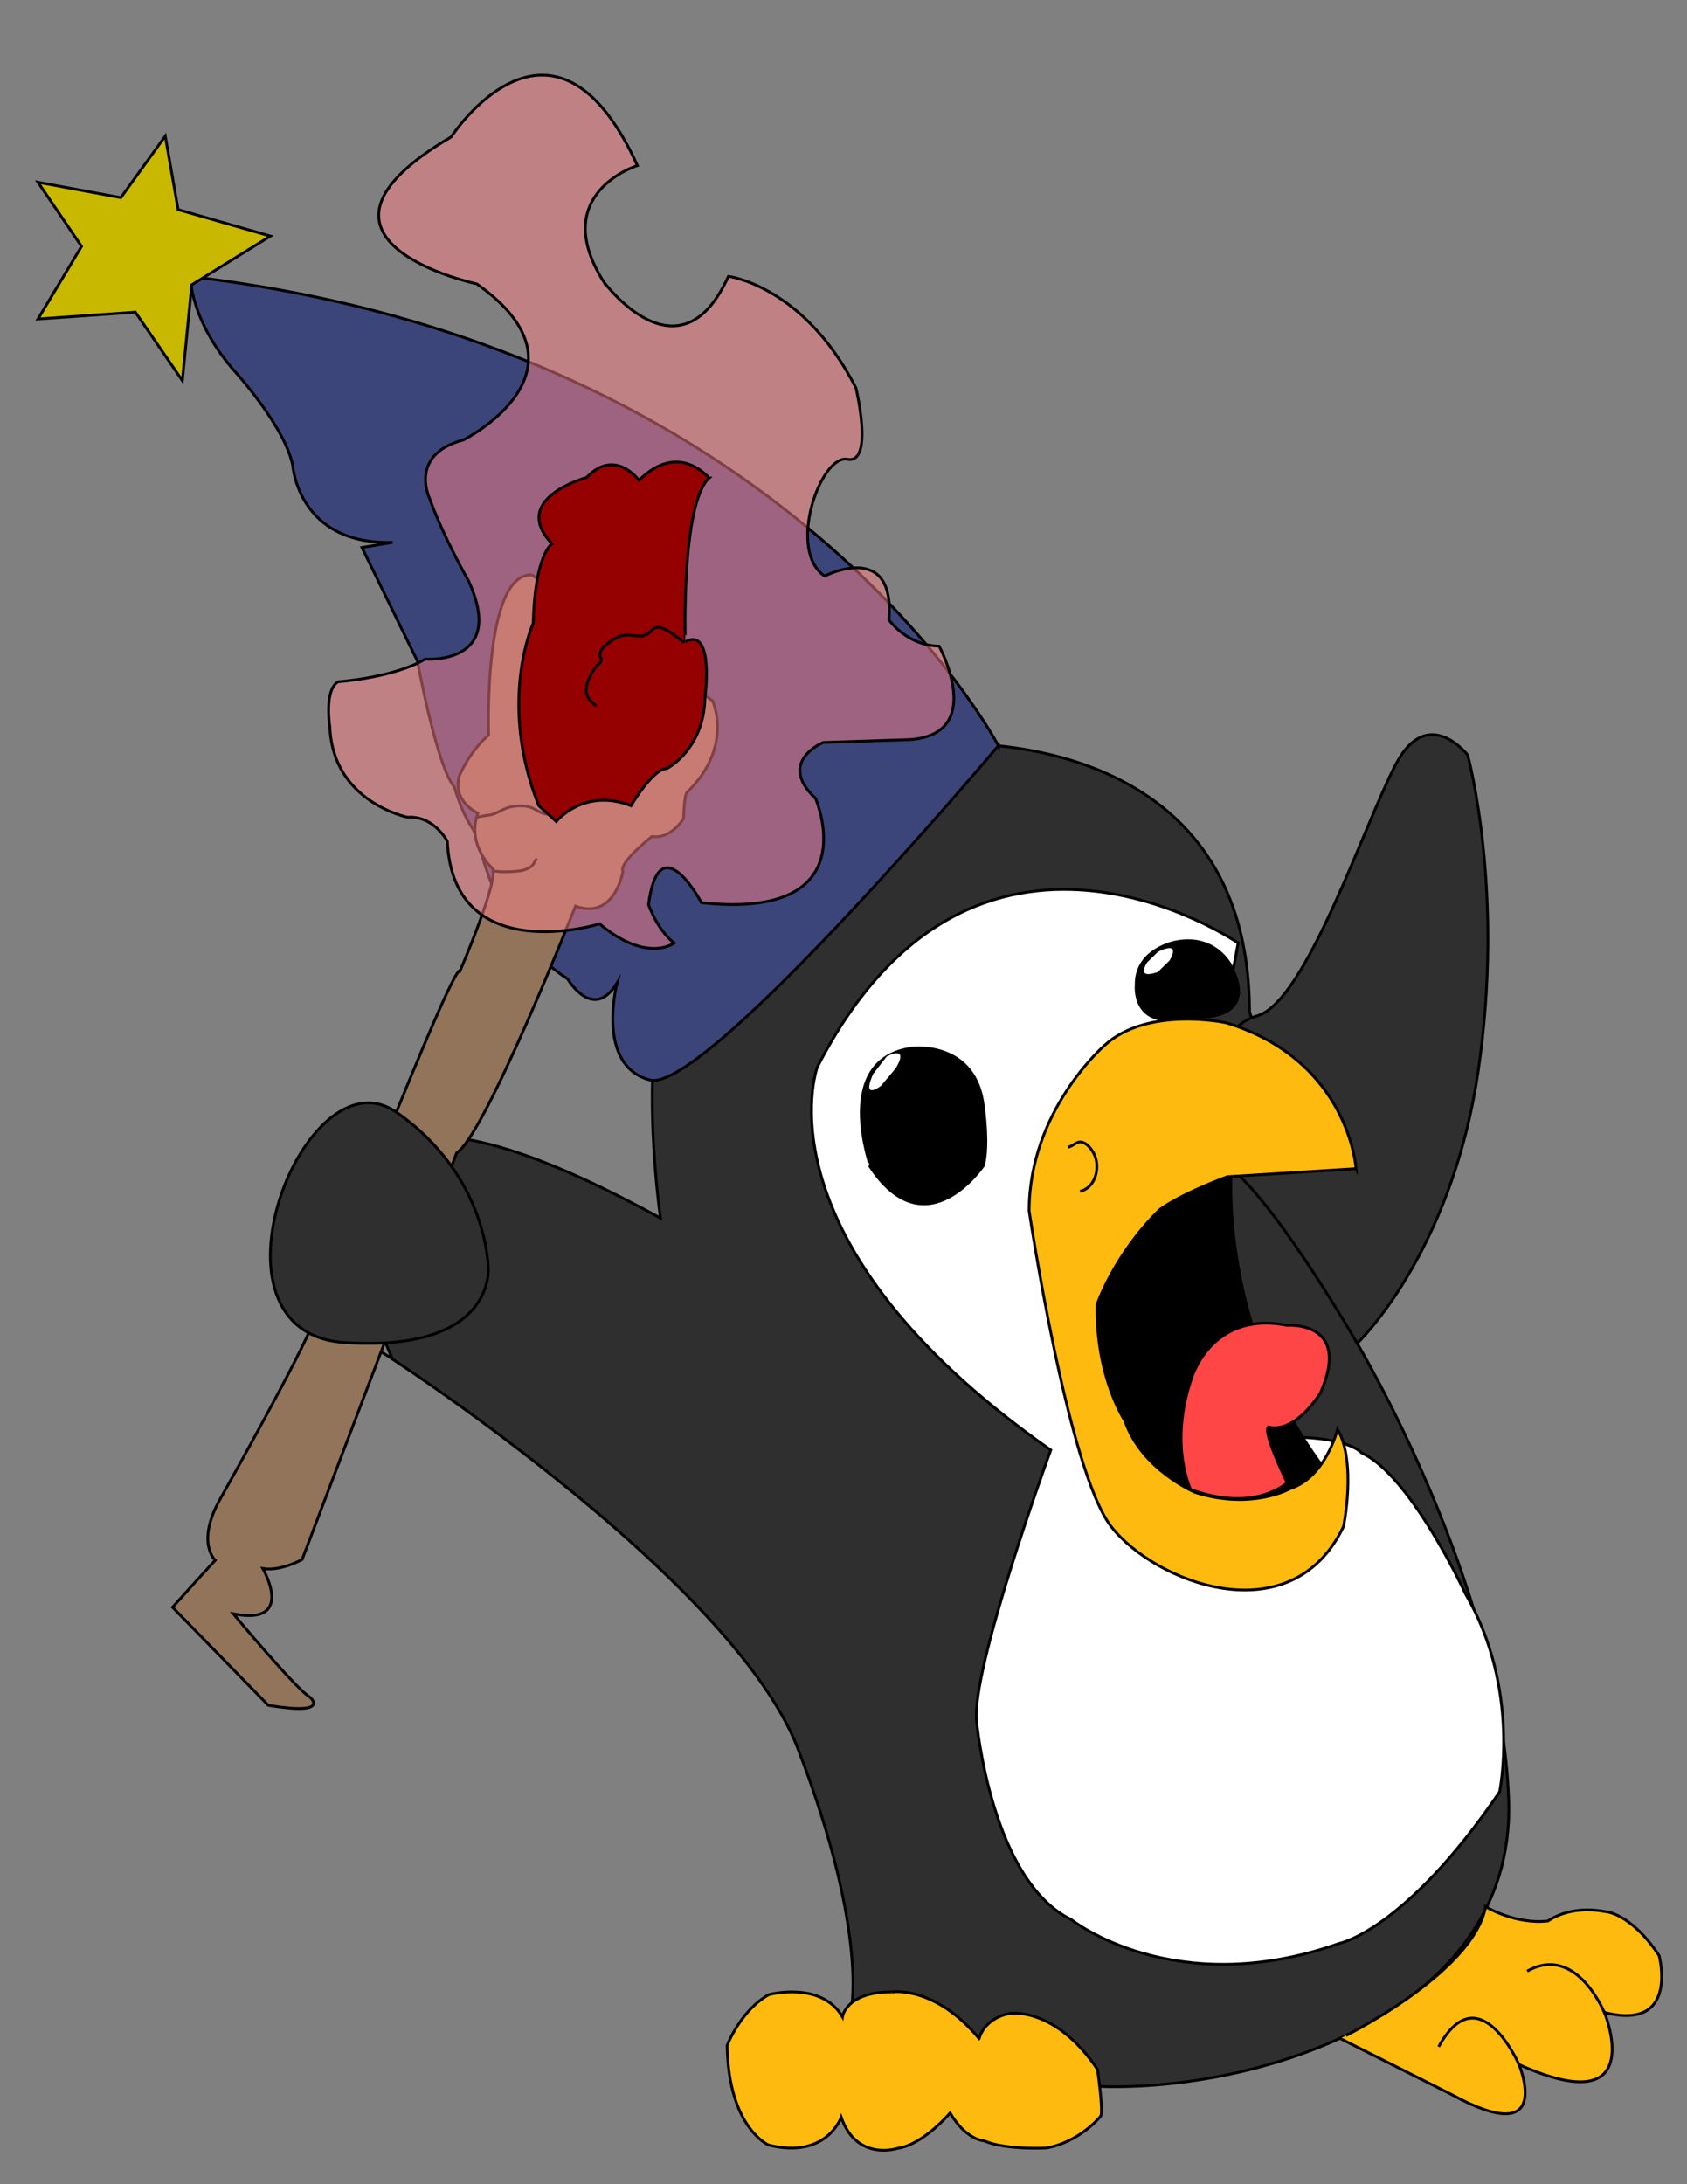 <svg xmlns="http://www.w3.org/2000/svg" viewBox="0 0 612 792">
  <rect x="0" y="0" width="612" height="792" fill="#808080" stroke="none"/>
  <defs/>
  <path fill="#2F2F2F" stroke="#000" stroke-miterlimit="10" d="M492.35 487.105s52.484 87.47 54.963 165.982c2.479 78.512-95.045 106.608-152.068 103.305-57.026-3.303-86.779-25.615-86.779-25.615s7.441-28.098-19.006-96.696c-26.447-68.6-178.515-161.159-147.111-141.324 0 0-64.981-140.171 97.262-51.067 0 0-8.215-55.943 2.531-87.346 0 0 15.917-60.768 96.285-84.528 0 0 114.668-10.157 114.875 97.104l39.048 120.185z"/>
  <path fill="#FEBA0E" stroke="#000" stroke-miterlimit="10" d="M538.977 691.371s10.68 6.573 22.611 5.178c0 0 7.594-5.889 20.609-3.409 0 0 9.144.155 19.68 15.962 0 0 7.438 27.583-19.834 20.609 0 0 16.58 40.29-30.992 18.905 0 0 13.172 31.456-24.484 10.848L486.2 739.178c-.001 0 47.984-23.229 52.777-47.807z"/>
  <g fill="none" stroke="#000" stroke-miterlimit="10">
    <path d="M551.051 748.616s-14.473-33.115-29.14-6.449M582.303 730.385s-10.162-25.822-28.287-15.635"/>
  </g>
  <path fill="#FEBA0E" stroke="#000" stroke-miterlimit="10" d="M355.211 739.212s1.549-7.283 11.156-9.143c0 0 16.271-2.635 31.768 20.299 0 0 2.324 15.962 1.084 17.045 0 0-7.438 9.298-19.68 11.468 0 0-14.876.775-22.624-2.635 0 0-6.354-.154-12.243-10.071 0 0-9.762 11.468-18.904 12.784 0 0-14.876 5.035-20.61-11.234 0 0-5.268 15.341-26.343 10.071 0 0-14.565-6.198-15.031-36.104 0 0 4.959-12.862 15.188-18.441 0 0 18.904-5.113 26.652 8.059 0 0 1.239-9.085 17.975-9.035-.001-.002 15.496-2.432 31.612 16.937z"/>
  <path fill="#2F2F2F" stroke="#000" stroke-miterlimit="10" d="M492.35 487.105s33.883-31.936 43.801-98.051c9.917-66.114-3.719-115.29-3.719-115.29s-14.465-18.596-26.033 3.305c-11.568 21.9-32.645 86.363-50.413 91.323-17.771 4.958-26.034 40.497-8.265 56.202 17.77 15.704 44.629 62.511 44.629 62.511z"/>
  <path fill="#FFF" stroke="#000" stroke-miterlimit="10" d="M449.166 341.947s-95.66-65.912-152.686 45.04c0 0-23.143 63.189 84.709 138.811 0 0-29.337 80.162-26.859 98.757 0 0 5.373 57.443 34.301 71.491 0 0 37.192 29.753 97.109 8.676 0 0 23.968-4.54 58.265-54.956 0 0 7.853-37.191-12.397-71.902 0 0-19.84-42.942-37.606-51 0 0-4.133-5.366-24.38-5.782l-70.248-75.001-2.064-49.587 49.174-40.082 2.682-14.465z"/>
  <path stroke="#000" stroke-miterlimit="10" d="M331.191 380.014s22.934-2.635 25.568 21.384c0 0 2.014 13.638 0 21.23 0 0-20.609 30.683-40.754.93.001 0-14.566-39.825 15.186-43.544z"/>
  <path fill="#FFF" d="M321.686 383.064s8.371-4.445 3.308 4.232l-5.373 6.407s-7.231 5.68-2.894-4.237l4.959-6.402z"/>
  <path stroke="#000" stroke-miterlimit="10" d="M431.09 368.803s26.547 3.099 15.598-18.386c0 0-5.475-11.676-20.041-8.886 0 0-14.771 2.586-14.462 15.704 0 0-1.755 16.731 18.905 11.568z"/>
  <path fill="#FFF" d="M420.061 345.147s8.602-4.57 4.262 3.099l-4.262 4.185s-8.135 3.254-3.873-3.486l3.873-3.798z"/>
  <path stroke="#000" stroke-miterlimit="10" d="M446.631 425.923s-4.007 57.417 34.717 107.825c0 0-40.059 59.754-80.785-23.367 0 0-43.397-93.137 46.068-84.458z"/>
  <path fill="#FEBA0E" stroke="#000" stroke-miterlimit="10" d="M491.937 423.767s-2.479-39.259-47.108-52.895c0 0-28.513-6.198-44.215 8.266 0 0-27.271 23.548-27.271 59.916 0 0 14.049 94.22 29.75 114.468 15.703 20.246 65.291 39.669 84.299 0 0 0 4.805-23.195-2.168-35.283 0 0-4.186 17.356-17.201 21.539 0 0-13.791 7.903-34.401 1.396 0 0-19.524-8.213-25.568-26.034 0 0-10.538-15.681-10.072-42.086 0 0 6.198-18.193 22.624-34.31 0 0 6.043-5.035 24.639-12.058l46.692-2.919z"/>
  <path fill="#FF4646" stroke="#000" stroke-miterlimit="10" d="M466.936 537.608s-11.467 11.157-35.021 2.479c0 0-7.747-15.806 0-39.359 0 0 6.819-25.725 35.021-20.146 0 0 23.71-1.859 12.088 24.484 0 0-8.832 14.721-18.75 12.396-.001.002-3.1-.308 6.662 20.146z"/>
  <path fill="#3C4579" stroke="#000" stroke-miterlimit="10" d="M362.184 270.396S286.563 125.695 68.998 100.281c0 0 0 16.426 16.736 35.021 0 0 17.665 19.525 20.454 33.472 0 0 1.859 28.823 36.262 27.893l-11.157 1.86 20.145 41.219s7.021 38.43 13.429 45.662c0 0 2.223 8.575 6.406 14.773s5.578 35.64 34.711 54.855c0 0 9.005 15.361 17.593 1.811.103-.159.203-.324.305-.494 0 0-7.979 29.985 11.854 35.253 19.835 5.27 126.448-121.21 126.448-121.21z"/>
  <path fill="#C8B800" stroke="#000" stroke-miterlimit="10" d="M64.602 76.004l33.471 9.607-28.513 17.665-3.41 34.712-17.045-24.794-35.331 2.48 15.807-26.343-15.807-23.244 30.063 5.578L59.952 49.35z"/>
  <path fill="#91745A" stroke="#000" stroke-miterlimit="10" d="M192.966 208.473c-17.768-.825-15.701 58.06-15.701 58.06-7.232 6.198-10.743 15.082-10.743 15.082-2.271 9.298 6.816 13.225 6.816 13.225-4.133 11.783 5.218 19.938 5.218 19.938 2.867 3.486-11.622 37.19-11.622 37.19-2.789-3.099-53.307 127.376-53.307 127.376-3.719 10.848-33.573 63.888-33.573 63.888-9.19 16.116-1.966 22.522-1.966 22.522-3.409 3.618-15.495 17.046-15.495 17.046l34.71 35.54c22.936 3.824 15.188-2.897 15.188-2.897-4.858-2.688-27.84-30.261-27.84-30.261 22.855 4.494 10.691-16.425 10.691-16.425 6.431 1.085 14.256-3.255 14.256-3.255l56.096-147.522c10.228-6.198 43.079-89.411 43.079-89.411 14.257 5.113 17.201-12.552 17.201-12.552-1.55-3.254 10.536-12.707 10.536-12.707 6.974 1.085 11.468-6.508 11.468-6.508.311-10.538 1.55-9.763 1.55-9.763 16.735-16.581 8.934-33.004 8.934-33.004l-65.496-45.562z"/>
  <g fill="none" stroke="#000" stroke-miterlimit="10">
    <path d="M198.578 295.167c-1.866.158-4.159-1.709-5.829-2.338-2.045-.77-5.132-.754-7.334-.288-2.203.466-3.918 1.622-5.999 2.5-2.133.9-4.866.534-6.838 1.625M178.411 315.667c2.722.673 6.967.486 9.833.175 1.377-.15 3.091-.72 4.204-1.472 1.202-.812 1.443-2.027 2.296-3.037"/>
  </g>
  <path fill="#FF838B" fill-opacity=".5" stroke="#000" stroke-miterlimit="10" d="M264.249 100.208s27.275 3.306 46.281 40.496c0 0 6.613 27.688-3.099 25.827-9.711-1.859-22.11 33.058-8.267 42.355 0 0 25.622-13.222 23.349 15.91 0 0 6.404 9.297 18.182 9.503 0 0 17.355 31.821-10.537 33.885l-31.508 1.032s-17.046 6.973-2.79 20.3c0 0 19.37 44.318-41.374 37.81 0 0-15.342-28.91-19.215.654 0 0 2.867 8.877 9.297 13.99 0 0-9.917 7.439-27.04-6.973 0 0-53.074 16.456-55.244-29.931 0 0-4.803-9.351-14.411-8.731 0 0-27.118-5.423-28.202-32.696 0 0-2.17-13.327 2.944-16.426 0 0 20.145-1.394 31.611-8.212 0 0 29.81 2.324 15.758-28.357 0 0-8.939-15.497-14.208-30.063 0 0-7.593-15.806 12.396-21.075 0 0 49.588-24.949 4.805-56.56 0 0-73.452-15.651-9.298-53.307 0 0 36.881-56.716 67.563 10.383 0 0-32.542 10.072-12.242 42.149 0-.001 27.428 37.296 45.249-1.963z"/>
  <path fill="#950000" stroke="#000" stroke-miterlimit="10" d="M257.223 173.348s-10.952-13.634-25.414.828c0 0-8.676-11.986-19.007-1.034 0 0-28.203 7.592-12.552 24.019 0 0-6.198 3.719-6.818 28.823 0 0-13.017 28.512 2.015 66.168l6.353 5.733s9.918-12.397 27.118-5.733c0 0 7.903-13.482 13.017-13.482 0 0 13.326-6.818 13.792-25.413 0 0 3.564-26.228-7.128-20.552-.001 0-1.501-50.009 8.624-59.357z"/>
  <g fill="none" stroke="#000" stroke-miterlimit="10">
    <path d="M248.078 233c-1.943-1.711-5.948-4.774-8.557-5.443-2.441-.626-2.922 1.351-4.693 2.387-1.646.963-3.486.751-5.236.487-3.718-.561-6.046.551-9.001 2.819-1.234.948-2.673 2.187-2.957 3.806-.178 1.011.637 1.635.443 2.445-.314 1.319-.801.981-1.574 1.925-1.628 1.986-3.181 4.817-3.675 7.324-.729 3.693 1.118 5.282 3.5 7.25M387.328 416c2.605-.473 3.498-3.147 6.506-1.256 1.727 1.085 3.18 3.468 3.694 5.312 1.302 4.666-.614 10.722-5.7 11.944"/>
  </g>
  <path fill="#2F2F2F" stroke="#000" stroke-miterlimit="10" d="M177.128 459.9s-.005-33.491-33.342-56.619c-33.335-23.117-73.456 79.941-18.764 83.529 54.696 3.593 52.106-26.91 52.106-26.91z"/>
</svg>
